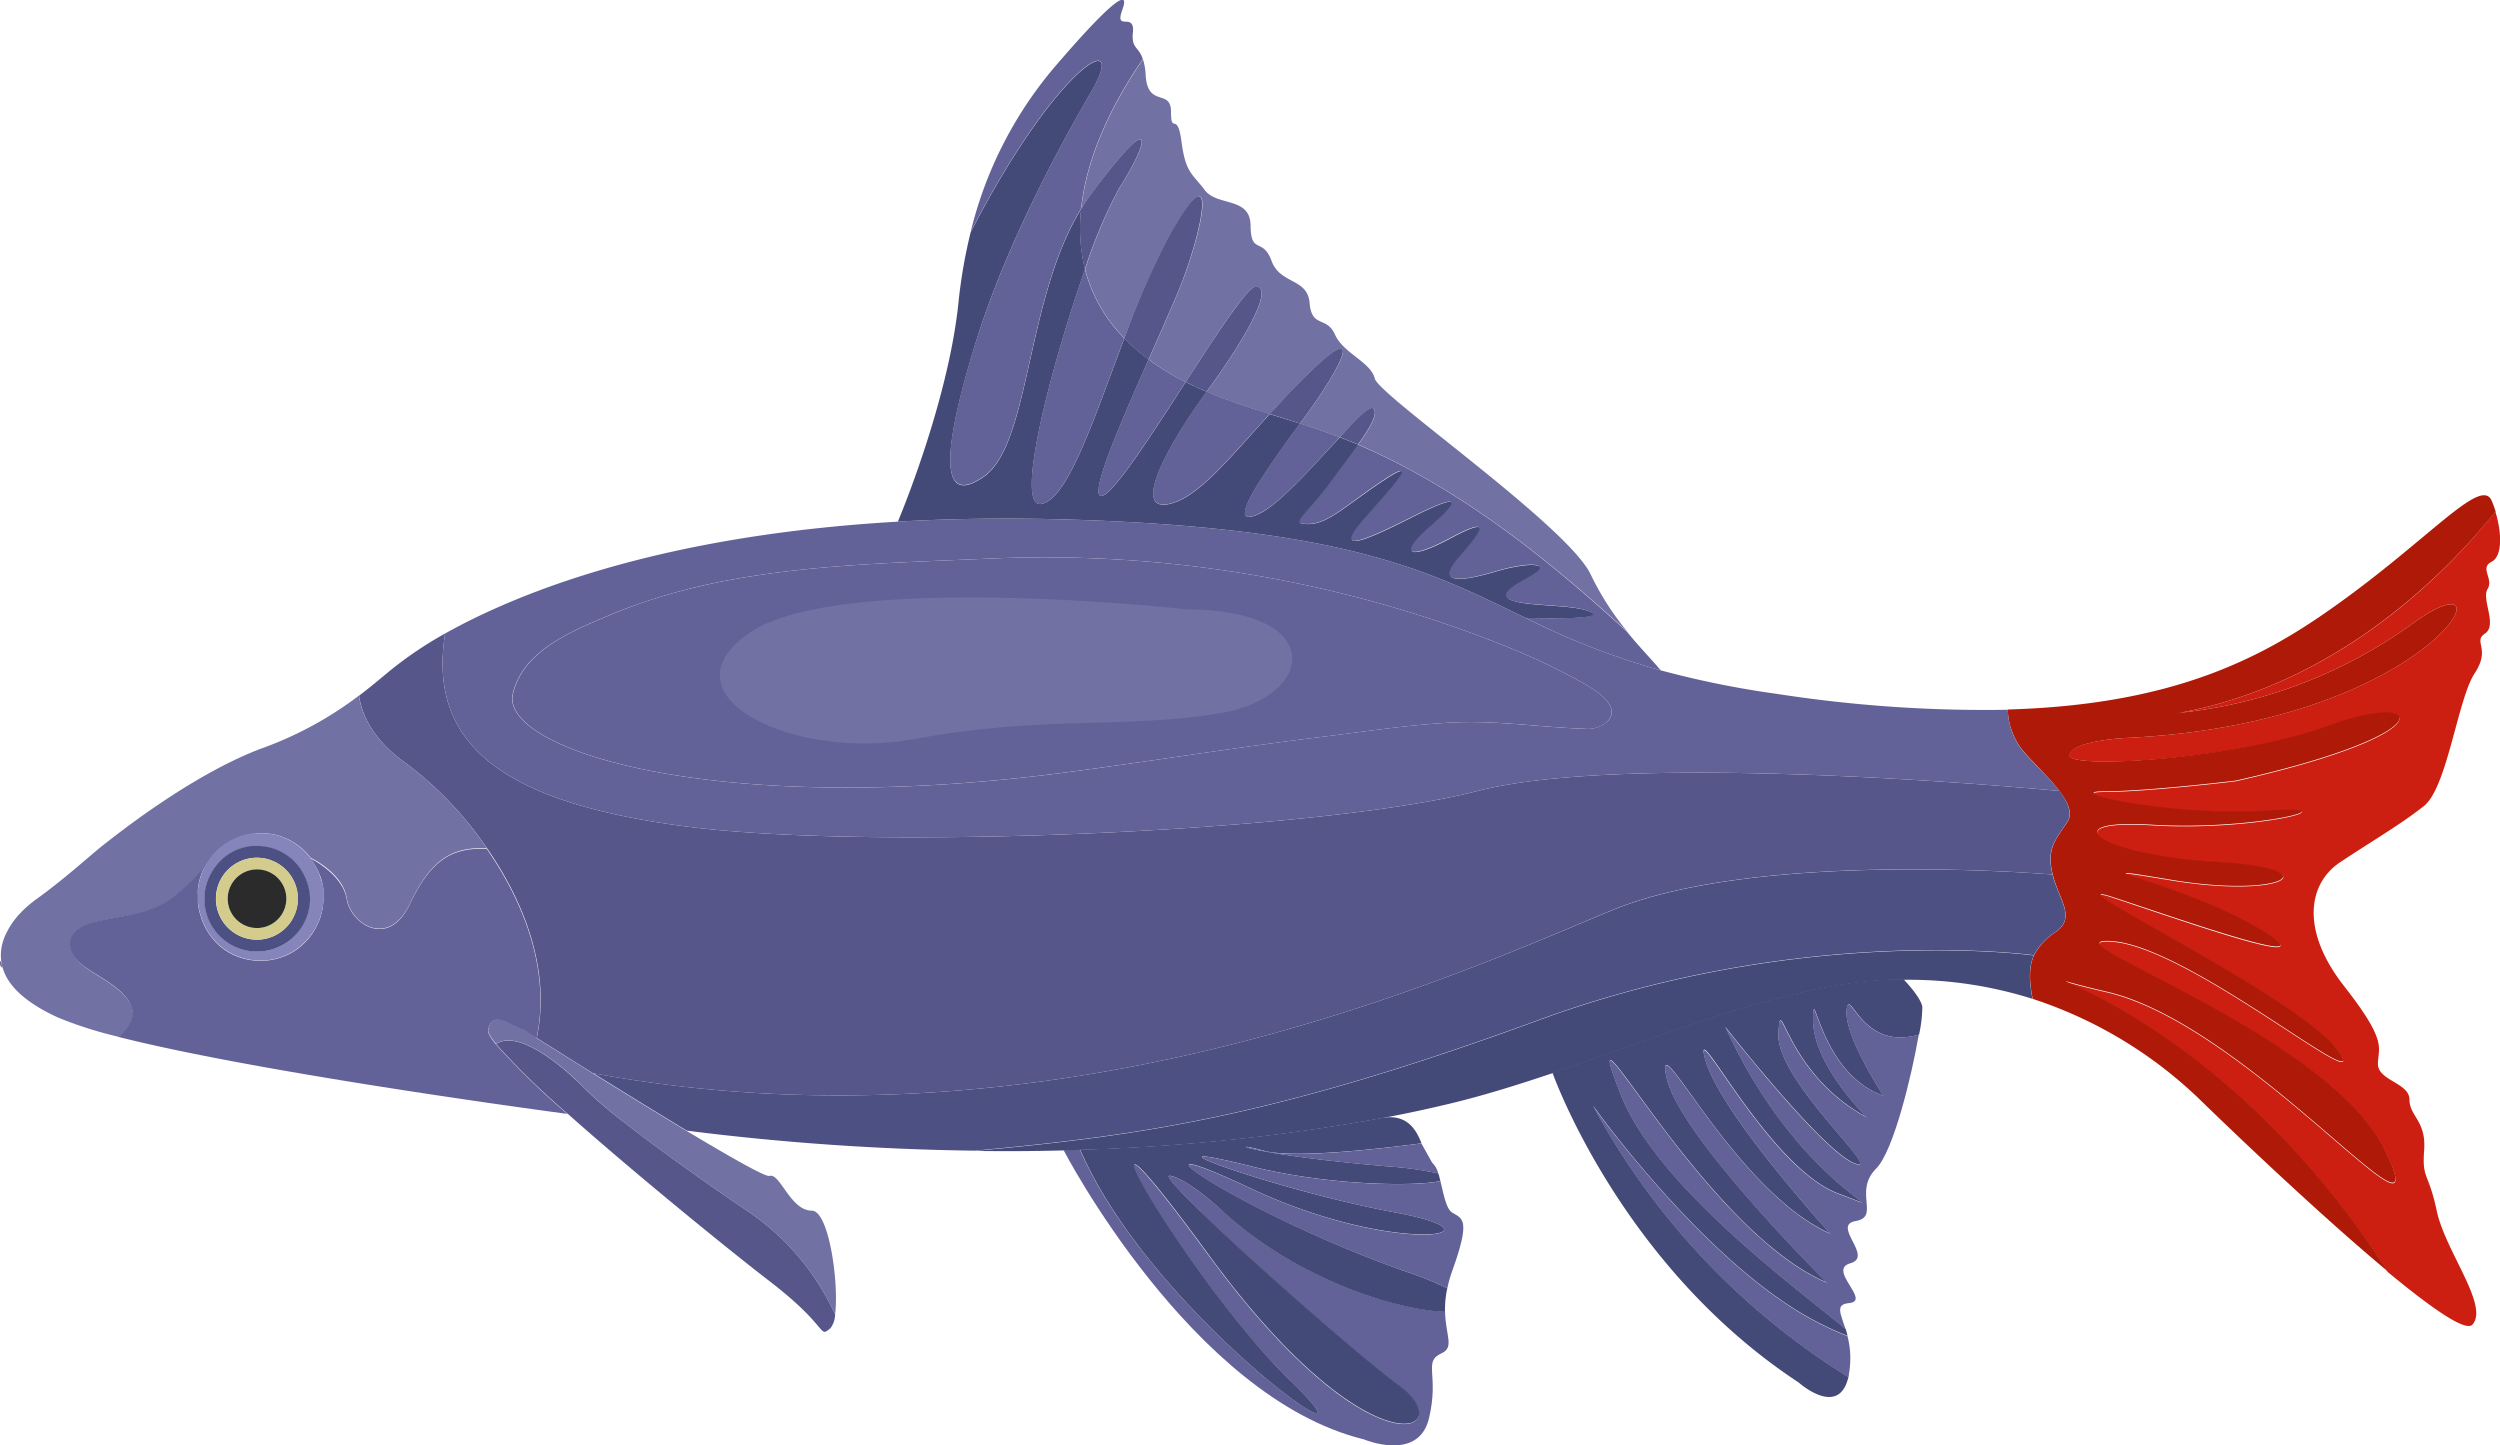 <svg xmlns="http://www.w3.org/2000/svg" viewBox="0 0 295.98 171.12"><title>red-tailed-black-shark</title><g id="Layer_2" data-name="Layer 2"><g id="Ñëîé_2" data-name="Ñëîé 2"><path d="M295,66.5c-1.49.75.26,2-.49,3.23S295.7,74,294.21,75s.74,1.74-1.24,4.73-3.24,13.51-6,15.7-6.21,4.18-9.94,6.67-4.72,8,.5,14.66,4,7.21,4,9.2,3.73,2.24,3.73,4.22,2,2.5,1.74,6,.5,2.49,1.5,7.21,6.21,11.19,4.22,13.43c-.81.91-4.92-2-10.06-6.25-21.56-33.6-49.42-36.82-33.26-33.09,17,3.91,39.72,32.81,33,18.83s-41.57-25.54-32.25-24.8,31.13,19.2,26.66,12.93-35-20.91-26.66-18.15,26.44,9.17,17.34,3.73-23.87-8-10.44-5.78,19.07-1.37,5.4-2.13-19.76-5.14-7.64-4.39,24.42-2.43,13.42-1.68-24.4-2.27-19.2-2.27,15.66-1.27,15.66-1.27c25.54-5.78,22-10.63,11.19-6.6S244.93,91.11,245,89.43s6.43-2.05,6.43-2.05C288.93,85.7,298.25,64.45,285.39,74A57.35,57.35,0,0,1,258,84.4c19.37-3.54,32.31-17.37,37.43-23.84C296.24,63.19,296.24,65.86,295,66.5Z" style="fill:#cd1f11"/><path d="M251.46,87.38s-6.33.37-6.43,2.05,20,.42,30.85-3.61,14.35.82-11.19,6.6c0,0-10.45,1.27-15.66,1.27s8.2,3,19.2,2.27-1.3,2.42-13.42,1.68-6,3.63,7.64,4.39,8,4.37-5.4,2.13,1.34.35,10.44,5.78-9-1-17.34-3.73,22.19,11.88,26.66,18.15-17.34-12.18-26.66-12.93,25.54,10.83,32.25,24.8-16-14.92-33-18.83c-16.16-3.73,11.7-.51,33.26,33.09-7.48-6.22-17.15-15.39-22-20.1a51.47,51.47,0,0,0-20-12.13c-.51-2.47-.36-4,.15-5.17a7.7,7.7,0,0,1,2.71-2.84c2.24-1.74.25-3.73-.49-6.71s.24-4,1.73-6.22c.67-1,.11-2.27-.91-3.63-1.29-1.71-3.31-3.54-4.55-5.06A8.29,8.29,0,0,1,237.7,84c19.3-.55,29.74-5.92,38.12-11.81C287.5,64,293.72,56.31,295,59.29a12.07,12.07,0,0,1,.46,1.27C290.29,67,277.35,80.86,258,84.4A57.35,57.35,0,0,0,285.39,74C298.25,64.45,288.93,85.7,251.46,87.38Z" style="fill:#af1a08"/><path d="M243.5,110.25a7.7,7.7,0,0,0-2.71,2.84s-27.37-3.8-58.5,7.62-46.78,13.67-66.9,15.52h0a301.67,301.67,0,0,1-34.07-2.37h0c-3.6-2.17-7.63-4.66-11.08-6.8,55.14,10.2,103.14-12.09,120.62-19.29S243,103.54,243,103.54C243.75,106.52,245.74,108.51,243.5,110.25Z" style="fill:#4c5083"/><path d="M244.74,97.32c-1.49,2.24-2.48,3.24-1.73,6.22,0,0-34.72-3-52.19,4.23S125.34,137.26,70.2,127.06h0l-6.65-4.17c1.72-8.17-1.59-16.24-5.88-22.45a42.31,42.31,0,0,0-9.61-10.08c-4.3-3-5.32-6.3-5.55-8,1.21-.91,2.35-1.87,3.63-2.93A45,45,0,0,1,52.7,75c-2.17,13.42,7.38,20,28,22.78,21.87,3,75.32.75,94.21-4.13s68.94,0,68.94,0C244.85,95.05,245.41,96.33,244.74,97.32Z" style="fill:#56568b"/><path d="M57.66,100.44c-4.45-.25-6.8,1.68-9.14,6.58-2.52,5.28-7,2.36-7.45-.62s-4.06-4.73-4.29-4.84h0a7.47,7.47,0,0,0-3.12-2.39,6.92,6.92,0,0,0-2.11-.5,5.3,5.3,0,0,0-.95,0,3.69,3.69,0,0,0-.54.05c-.16,0-.33,0-.48.06a7.48,7.48,0,0,0-3.28,1.46,7.77,7.77,0,0,0-1.91,2.23l-.05.07a24.1,24.1,0,0,1-3.22,3.24c-2.95,2.7-7.17,2.61-10.25,3.51s-3.17,3.3-1.21,4.89,5.31,2.88,6,5.22c.36,1.27-.57,2.53-1.49,3.39l-.54-.14a46.67,46.67,0,0,1-6.73-2.17c-4.06-1.84-6-3.89-6.57-5.86a5.08,5.08,0,0,1-.19-.84,5.76,5.76,0,0,1,.56-3.2,9.39,9.39,0,0,1,1.83-2.6,13.66,13.66,0,0,1,1.63-1.42c3.49-2.49,6.72-5.47,8-6.46s10.2-8.2,18.64-11.43A43.16,43.16,0,0,0,42.5,82.35c.23,1.71,1.25,5,5.55,8A42.31,42.31,0,0,1,57.66,100.44Z" style="fill:#7171a4"/><path d="M15.61,119.36c-.65-2.34-4-3.64-6-5.22s-1.87-4,1.21-4.89,7.3-.81,10.25-3.51a24.1,24.1,0,0,0,3.22-3.24,7,7,0,0,0-.74,2,5.41,5.41,0,0,0-.12.82,3.25,3.25,0,0,0,0,.59v.49s0,.17,0,.49a5.28,5.28,0,0,0,.08.58,4.86,4.86,0,0,0,.19.78,7.6,7.6,0,0,0,.85,2,7.44,7.44,0,0,0,1.89,2.09,7.15,7.15,0,0,0,3.15,1.31,7.46,7.46,0,0,0,3.84-.35,7.25,7.25,0,0,0,1.86-1,8.13,8.13,0,0,0,1.54-1.56,8,8,0,0,0,1.06-2,7.51,7.51,0,0,0,.4-2.21l0-.64a3.92,3.92,0,0,0,0-.59,9.21,9.21,0,0,0-.23-1.14,8.56,8.56,0,0,0-1-2.11c-.09-.14-.2-.28-.3-.42.23.11,3.83,1.94,4.29,4.84s4.93,5.9,7.45.62c2.34-4.9,4.69-6.83,9.14-6.58,4.29,6.21,7.6,14.28,5.88,22.45l-1.5-1c-1.74-.49-3.73-2.48-4.23,0-.06.3.27.88.92,1.68a89.17,89.17,0,0,0,8.47,8.24c-8.05-1.08-37.75-5.22-53.08-9.1C15,121.89,16,120.63,15.61,119.36Z" style="fill:#636298"/><path d="M239.28,88.63a8.2,8.2,0,0,1-1.57-4.6,160.62,160.62,0,0,1-27.27-1.87,111.56,111.56,0,0,1-13.76-2.78,88.11,88.11,0,0,1-16.05-6.22c-10.9-5.25-20.55-10.57-53.47-11.63-7.56-.24-14.5-.14-20.86.23C78.07,63.39,61.29,70.2,52.7,75c-2.17,13.42,7.38,20,28,22.78,21.87,3,75.32.75,94.21-4.13s68.94,0,68.94,0C242.55,92,240.52,90.15,239.28,88.63Zm-49-3.21a3.5,3.5,0,0,1-2.7.86c-5.22-.17-10.33-1-15.59-.74s-10.56,1.1-15.82,1.74c-10.11,1.24-20.17,2.89-30.27,4.21-41.45,5.4-66.69-2.8-65.2-9.33,1.18-5.14,7-7.43,11.35-9.29,1.38-.58,2.79-1.11,4.2-1.59a74.17,74.17,0,0,1,10.6-2.7c10-1.8,20.34-2,30.34-2.45A146.83,146.83,0,0,1,178,76.4a79,79,0,0,1,9.48,4.5C188.77,81.66,192.07,83.54,190.31,85.42Z" style="fill:#636298"/><path d="M188.31,72.47c-1.86-1-7.7-.62-9.57-1.49s2-2.33,3.23-3.36-1.49-1-4.84,0-7.58,1.91-4.48-1.66,3.81-4.81-1.08-2.2-6.14,1.85-2.39-1.38,4-4.21-2.18-1.1-9,4.1-5.65.25,7-7.71,2.48-4.72-6.58,5.22-9,5.22-.45-.8,2.74-5.1c1.18-1.6,2.29-3.06,3.16-4.31a0,0,0,0,1,0,0c12,5.15,22.33,13.42,31.89,22.17,1.5,1.85,2.93,3.29,4,4.58a88,88,0,0,1-16-6.22S190.18,73.46,188.31,72.47Z" style="fill:#636298"/><path d="M192.68,74.8c-9.55-8.74-19.9-17-31.88-22.17h0c1.51-2.11,2.36-3.63,1.81-4.26-.35-.4-1.94,1.21-4,3.4-1.54-.59-3.11-1.11-4.7-1.61,5.57-7.51,7.69-12.6.47-5.4-1.46,1.46-2.8,2.9-4.06,4.27-2.54-.8-5-1.62-7.47-2.64,5.45-7.47,7.81-12.44,5.82-12.44-1,0-4.53,5.48-8.3,11.29A28.81,28.81,0,0,1,136,42.55c1.36-3.08,2.65-6,3.49-8,3-7.21,5-17.49-1.12-6.46a96.21,96.21,0,0,0-5.24,11.95,17.9,17.9,0,0,1-4.66-8.16,58,58,0,0,1,4.06-9.63c3.6-5.6,4.48-9.82-3.35.74-.41.56-.81,1.14-1.17,1.74.63-6.08,3.59-12.32,7.31-17.71a7.38,7.38,0,0,1,.32,1.91c.25,3.87,3,1.52,3,4.31s.75-.19,1.24,3.53,1.25,3.73,2.74,5.72,5.41.75,5.44,4.23,1.45,1.34,2.48,4.16,4.26,2,4.51,5,2,1.49,3,3.73,4.22,3.22,4.72,5.22S185.59,62.27,188.32,68A32.87,32.87,0,0,0,192.68,74.8Z" style="fill:#7171a4"/><path d="M160.78,52.62c-.72-.3-1.44-.59-2.17-.86,2-2.2,3.62-3.81,4-3.4C163.14,49,162.29,50.5,160.78,52.62Z" style="fill:#56568b"/><path d="M153.91,50.15,150.32,49c1.26-1.37,2.6-2.81,4.06-4.27C161.59,37.54,159.48,42.64,153.91,50.15Z" style="fill:#56568b"/><path d="M142.85,46.38c-.84-.36-1.67-.74-2.48-1.15,3.77-5.81,7.34-11.3,8.3-11.3C150.65,33.93,148.3,38.91,142.85,46.38Z" style="fill:#56568b"/><path d="M139.47,34.56c-.84,2-2.13,4.91-3.49,8-.2-.14-.38-.28-.57-.43a20.18,20.18,0,0,1-2.3-2.07,94.91,94.91,0,0,1,5.24-12C144.45,17.07,142.45,27.35,139.47,34.56Z" style="fill:#56568b"/><path d="M132.51,22.26a57.37,57.37,0,0,0-4.07,9.63,20.64,20.64,0,0,1-.45-7.15c.36-.6.75-1.18,1.16-1.74C137,12.43,136.11,16.66,132.51,22.26Z" style="fill:#56568b"/><path d="M133.11,40.05c-3.58,9.44-6.63,18.93-9.79,19.61-3.33.73,1.07-16.21,5.13-27.77A17.9,17.9,0,0,0,133.11,40.05Z" style="fill:#636298"/><path d="M140.37,45.23c-4,6.16-8.19,12.69-9.72,13.41-2.15,1,1.82-8.18,5.33-16.09A28.81,28.81,0,0,0,140.37,45.23Z" style="fill:#636298"/><path d="M150.32,49c-4.94,5.42-8.47,9.85-11.84,10.64-4.23,1-1.06-5.81,4.37-13.28C145.27,47.4,147.78,48.22,150.32,49Z" style="fill:#636298"/><path d="M158.61,51.76c-3,3.27-7.06,7.85-9.45,9-4,2-.81-3.12,4.75-10.63C155.5,50.65,157.07,51.17,158.61,51.76Z" style="fill:#636298"/><path d="M180.63,73.16c-10.9-5.25-20.55-10.57-53.47-11.63-7.56-.24-14.5-.14-20.86.23,0,0,6-14.15,7.19-26.08a60.38,60.38,0,0,1,1.43-8.19C125.45,7.1,133.73,3.16,129.16,10.94c-3.46,5.9-10,17.9-13.55,29.33s-5,20.27.87,16.17C122,52.55,121.41,35.5,128,24.74a20.4,20.4,0,0,0,.46,7.15c-4.06,11.56-8.46,28.5-5.13,27.77,3.16-.68,6.21-10.17,9.79-19.61a20.18,20.18,0,0,0,2.3,2.07c.19.15.38.3.57.43-3.51,7.91-7.48,17.09-5.33,16.09,1.53-.72,5.74-7.25,9.72-13.41.81.41,1.64.79,2.48,1.15-5.43,7.47-8.6,14.28-4.37,13.28,3.37-.79,6.9-5.22,11.84-10.64l3.59,1.13c-5.56,7.51-8.73,12.59-4.75,10.63,2.39-1.17,6.42-5.75,9.45-9,.73.27,1.46.56,2.17.86-.87,1.26-2,2.71-3.16,4.31-3.18,4.3-5.1,5.1-2.74,5.1s4.48-2.24,9-5.22.87.87-2.48,4.72-.5,2.86,5.65-.25,5.92-2.14,2.18,1.1-2.49,4,2.39,1.39,4.19-1.37,1.08,2.2,1.12,2.64,4.48,1.65,6.05-1,4.85,0-5.1,2.48-3.23,3.36,7.7.5,9.57,1.49S180.63,73.16,180.63,73.16Z" style="fill:#444a77"/><path d="M135.3,7c-3.72,5.39-6.68,11.62-7.31,17.71-6.59,10.76-6,27.81-11.51,31.69-5.84,4.1-4.48-4.72-.88-16.16s10.09-23.44,13.55-29.33c4.58-7.78-3.7-3.85-14.23,16.55a47.33,47.33,0,0,1,10.26-19.9c6.21-7.21,8.69-9.12,7.7-6.42s1.49.2,1.25,2.69C133.93,5.79,134.79,5.45,135.3,7Z" style="fill:#636298"/><path d="M227.2,122.49c-6.83,2-8.19-5.68-8.56-3-.41,3,4.35,10.24,4.35,10.24-7.7-2.69-8.32-14.1-8.32-8.9S221,132.26,221,132.26c-9.82-5.32-10.2-15.42-10.44-9.83s12.8,16.78,9,15.29-14.94-15.7-15.29-16.15c8.94,19.51,21.87,22.86,13.42,19.75s-17.52-22-15.78-15.82,14.38,20.1,14.78,20.54c-11.44-5.1-20.88-25.47-19.39-18.51s19,24.31,19,24.31c-14.91-6.27-30.45-37.48-24.36-22.15,4.49,11.32,22.76,24.27,26.59,27.68l.21.77a28,28,0,0,1-2.81-1.23c-13-6.22-26.48-24.81-27.31-26a85.59,85.59,0,0,0,30.22,32.11c-1.14,4.93-5.9.65-5.9.65C191.8,149.78,183.8,127,183.8,127c13.61-4.61,28.13-10.68,40.31-11.06.43,0,.84,0,1.25,0,.15.16,2,2.06,2.23,3.25A16.2,16.2,0,0,1,227.2,122.49Z" style="fill:#444a77"/><path d="M222.13,138.34c-2.74,2.74.49,5.72-2.43,6.22s2.17,4.22-.63,5,2.56,4.47-.18,4.72c-1.62.15-1,1.18-.38,3.12-3.83-3.41-22.1-16.36-26.59-27.68-6.09-15.33,9.45,15.88,24.36,22.15,0,0-17.52-17.35-19-24.31s8,13.41,19.39,18.51c-.4-.44-13.08-14.47-14.78-20.54s7.33,12.72,15.78,15.82-4.48-.24-13.42-19.75c.35.45,11.49,14.68,15.29,16.15s-9.21-9.69-9-15.29.62,4.51,10.44,9.83c0,0-6.34-6.27-6.34-11.47s.62,6.21,8.32,8.9c0,0-4.76-7.2-4.35-10.24.37-2.64,1.73,5,8.56,3C226.32,127.43,224.16,136.31,222.13,138.34Z" style="fill:#636298"/><path d="M218.89,162.7c0,.12,0,.24-.07.35a85.59,85.59,0,0,1-30.22-32.11c.83,1.16,14.3,19.75,27.31,26a28,28,0,0,0,2.81,1.23A10.37,10.37,0,0,1,218.89,162.7Z" style="fill:#636298"/><path d="M170.67,160.22c-2.24,1-.25,2.48-1.49,7.7s-7.71,2.49-7.71,2.49c-20.39-5-35.55-34.24-35.55-34.24l1.94-.06c8.53,19.78,37.59,39.64,25,27.46s-29.08-41.38-9.81-15,29.95,21,22.61,15.54S136.61,139,138.47,139.2s5.72,3.68,5.72,3.68c9.31,8.77,21.53,12.25,26.89,12.4C171.15,158.13,172.21,159.52,170.67,160.22Z" style="fill:#636298"/><path d="M138.48,139.2c-1.87-.23,19.89,19.4,27.22,24.87s-3.36,10.81-22.62-15.54-2.74,2.86,9.81,15.05-16.49-7.69-25-27.47a235.88,235.88,0,0,0,35.69-3.75c3-.53,4.07,1.36,4.72,3-4.39.58-15.14,1.86-18.7.87-4.5-1.26-2.65.36,14.63,1.85a41.56,41.56,0,0,1,6.06.84c.09.28.16.58.24.9-2.81.65-13.08.6-22.4-1.74-15.4-3.85,3,2.86,17.09,5.47,3.5.65,5.27,1.31,5.68,1.8.12.14.13.27,0,.38-.89,1-11.07.51-22.88-5.06-17.37-8.18-.59,3.25,18.8,10a39.09,39.09,0,0,1,4.53,1.85,11.63,11.63,0,0,0-.27,2.79c-5.35-.15-17.58-3.63-26.88-12.4C144.2,142.88,140.34,139.42,138.48,139.2Z" style="fill:#444a77"/><path d="M171.91,150.53a15.27,15.27,0,0,0-.56,2,39.09,39.09,0,0,0-4.53-1.85c-19.39-6.71-36.17-18.14-18.8-10,11.81,5.57,22,6.1,22.88,5.06.11-.11.1-.24,0-.38-.41-.49-2.18-1.15-5.68-1.8-14-2.61-32.49-9.32-17.09-5.47,9.32,2.34,19.59,2.39,22.4,1.74.38,1.51.68,3.3,1.4,3.73C173.15,144.31,174.15,144.31,171.91,150.53Z" style="fill:#636298"/><path d="M170.9,145.74l0-.38C171,145.5,171,145.63,170.9,145.74Z" style="fill:#636298"/><path d="M170.27,138.93a41.56,41.56,0,0,0-6.06-.84c-17.28-1.49-19.13-3.11-14.63-1.85,3.56,1,14.31-.29,18.7-.87l1.28,2.29A2.51,2.51,0,0,1,170.27,138.93Z" style="fill:#636298"/><path d="M98.87,155.62a29.46,29.46,0,0,0-10.11-12.06c-4.85-3.26-10.77-7.48-14.93-10.73A47.36,47.36,0,0,1,69.37,129c-2.61-2.73-8-7.21-10.64-5.41-.65-.8-1-1.38-.92-1.68.5-2.48,2.49-.49,4.23,0l1.5,1,6.65,4.17h0c3.45,2.14,7.48,4.63,11.08,6.8h0c5.12,3.07,9.36,5.49,9.83,5.34,1.25-.4,2.48,4.11,5,4.11C98.14,143.31,99.34,151.89,98.87,155.62Z" style="fill:#7171a4"/><path d="M190.3,85.42a3.46,3.46,0,0,1-2.69.86c-5.23-.17-10.33-1-15.59-.74s-10.56,1.1-15.82,1.74c-10.11,1.24-20.17,2.88-30.28,4.2-41.44,5.41-66.68-2.79-65.19-9.32,1.18-5.14,7-7.43,11.35-9.29,1.38-.58,2.78-1.11,4.2-1.6a75.49,75.49,0,0,1,10.6-2.69c10-1.8,20.33-2,30.34-2.45A146.83,146.83,0,0,1,178,76.4a79.73,79.73,0,0,1,9.48,4.5C188.77,81.66,192.07,83.53,190.3,85.42Z" style="fill:#636298"/><path d="M240.64,118.26A48.58,48.58,0,0,0,225.36,116c-.41,0-.83,0-1.25,0-12.19.38-26.71,6.45-40.32,11.06-4.16,1.4-8.24,2.67-12.13,3.6-2.33.56-5,1.15-8.1,1.73a236,236,0,0,1-35.7,3.75l-1.94.06c-3.37.09-6.89.11-10.53.06,20.12-1.85,35.78-4.11,66.9-15.52s58.5-7.62,58.5-7.62C240.28,114.22,240.13,115.79,240.64,118.26Z" style="fill:#444a77"/><path d="M38.32,105.82a3.68,3.68,0,0,0,0-.58A7.43,7.43,0,0,0,38,104.1a8.21,8.21,0,0,0-.95-2.11c-.1-.15-.21-.29-.31-.43h0a7.55,7.55,0,0,0-3.12-2.39,6.85,6.85,0,0,0-2.11-.5,6.27,6.27,0,0,0-.95,0c-.25,0-.36,0-.54,0s-.32,0-.48.06a7.48,7.48,0,0,0-3.28,1.46,7.9,7.9,0,0,0-1.91,2.23.3.3,0,0,1-.05.08,6.46,6.46,0,0,0-.73,2,4.24,4.24,0,0,0-.13.81,4.67,4.67,0,0,0,0,.6c0,.3,0,.46,0,.46v0l0,.49a3.77,3.77,0,0,0,.09.58,4.52,4.52,0,0,0,.18.78,8,8,0,0,0,.85,2,7.41,7.41,0,0,0,1.89,2.08,7.28,7.28,0,0,0,3.15,1.32,7.39,7.39,0,0,0,5.7-1.38,8.19,8.19,0,0,0,1.54-1.57,7.52,7.52,0,0,0,1.47-4.21Zm-1.91,2.39a6.48,6.48,0,0,1-.77,1.64A6.32,6.32,0,0,1,33,112.11a6.27,6.27,0,0,1-7.76-2.29,6.32,6.32,0,0,1-.79-1.76,5.55,5.55,0,0,1-.15-.7,4,4,0,0,1-.06-.52c0-.22,0-.37,0-.42s0-.16,0-.47a3.9,3.9,0,0,1,.06-.53,6.7,6.7,0,0,1,.15-.68,6.32,6.32,0,0,1,.79-1.76A6.42,6.42,0,0,1,27,101.21a6.26,6.26,0,0,1,2.76-1,7.09,7.09,0,0,1,.79,0,4.61,4.61,0,0,1,.84.07,5.68,5.68,0,0,1,1.61.47A6.23,6.23,0,0,1,35.64,103a6.28,6.28,0,0,1,1,3.43A6.32,6.32,0,0,1,36.41,108.21Z" style="fill:#8585bb"/><path d="M36.41,104.59a6.48,6.48,0,0,0-.77-1.64A6.23,6.23,0,0,0,33,100.7a5.68,5.68,0,0,0-1.61-.47,4.61,4.61,0,0,0-.84-.07,7.09,7.09,0,0,0-.79,0,6.26,6.26,0,0,0-2.76,1A6.42,6.42,0,0,0,25.21,103a6.32,6.32,0,0,0-.79,1.76,6.7,6.7,0,0,0-.15.68,3.9,3.9,0,0,0-.06.53c0,.31,0,.47,0,.47s0,.2,0,.42a4,4,0,0,0,.06.52,5.55,5.55,0,0,0,.15.7,6.32,6.32,0,0,0,.79,1.76A6.26,6.26,0,0,0,33,112.11a6.32,6.32,0,0,0,2.67-2.26,6.48,6.48,0,0,0,.77-1.64,6.32,6.32,0,0,0,.27-1.83A6.53,6.53,0,0,0,36.41,104.59Zm-6,6.66a4.85,4.85,0,1,1,4.85-4.85A4.85,4.85,0,0,1,30.43,111.25Z" style="fill:#4c5083"/><path d="M30.43,101.55a4.85,4.85,0,1,0,4.85,4.85A4.85,4.85,0,0,0,30.43,101.55Zm0,8.32a3.47,3.47,0,1,1,3.47-3.47A3.46,3.46,0,0,1,30.43,109.87Z" style="fill:#d3cc8c"/><path d="M33.9,106.4a3.47,3.47,0,1,1-3.47-3.47A3.47,3.47,0,0,1,33.9,106.4Z" style="fill:#2b2b2b"/><path d="M.28,114.58a.62.62,0,0,1-.19-.84h0Z" style="fill:#636298"/><path d="M98.87,155.62a2.83,2.83,0,0,1-.54,1.62c-1.49,1.23,0,0-7.21-5.55-4.33-3.32-15.68-12.51-23.92-19.84a89.17,89.17,0,0,1-8.47-8.24c2.66-1.8,8,2.68,10.64,5.41a47.36,47.36,0,0,0,4.46,3.81c4.16,3.25,10.08,7.47,14.93,10.73A29.46,29.46,0,0,1,98.87,155.62Z" style="fill:#56568b"/><path d="M140.44,72.14s-40.86-4.57-51.65,2.75,4.93,15.36,19.71,12.57,25.25-1.13,36.21-3.07S157.21,72.17,140.44,72.14Z" style="fill:#7171a4"/></g></g></svg>